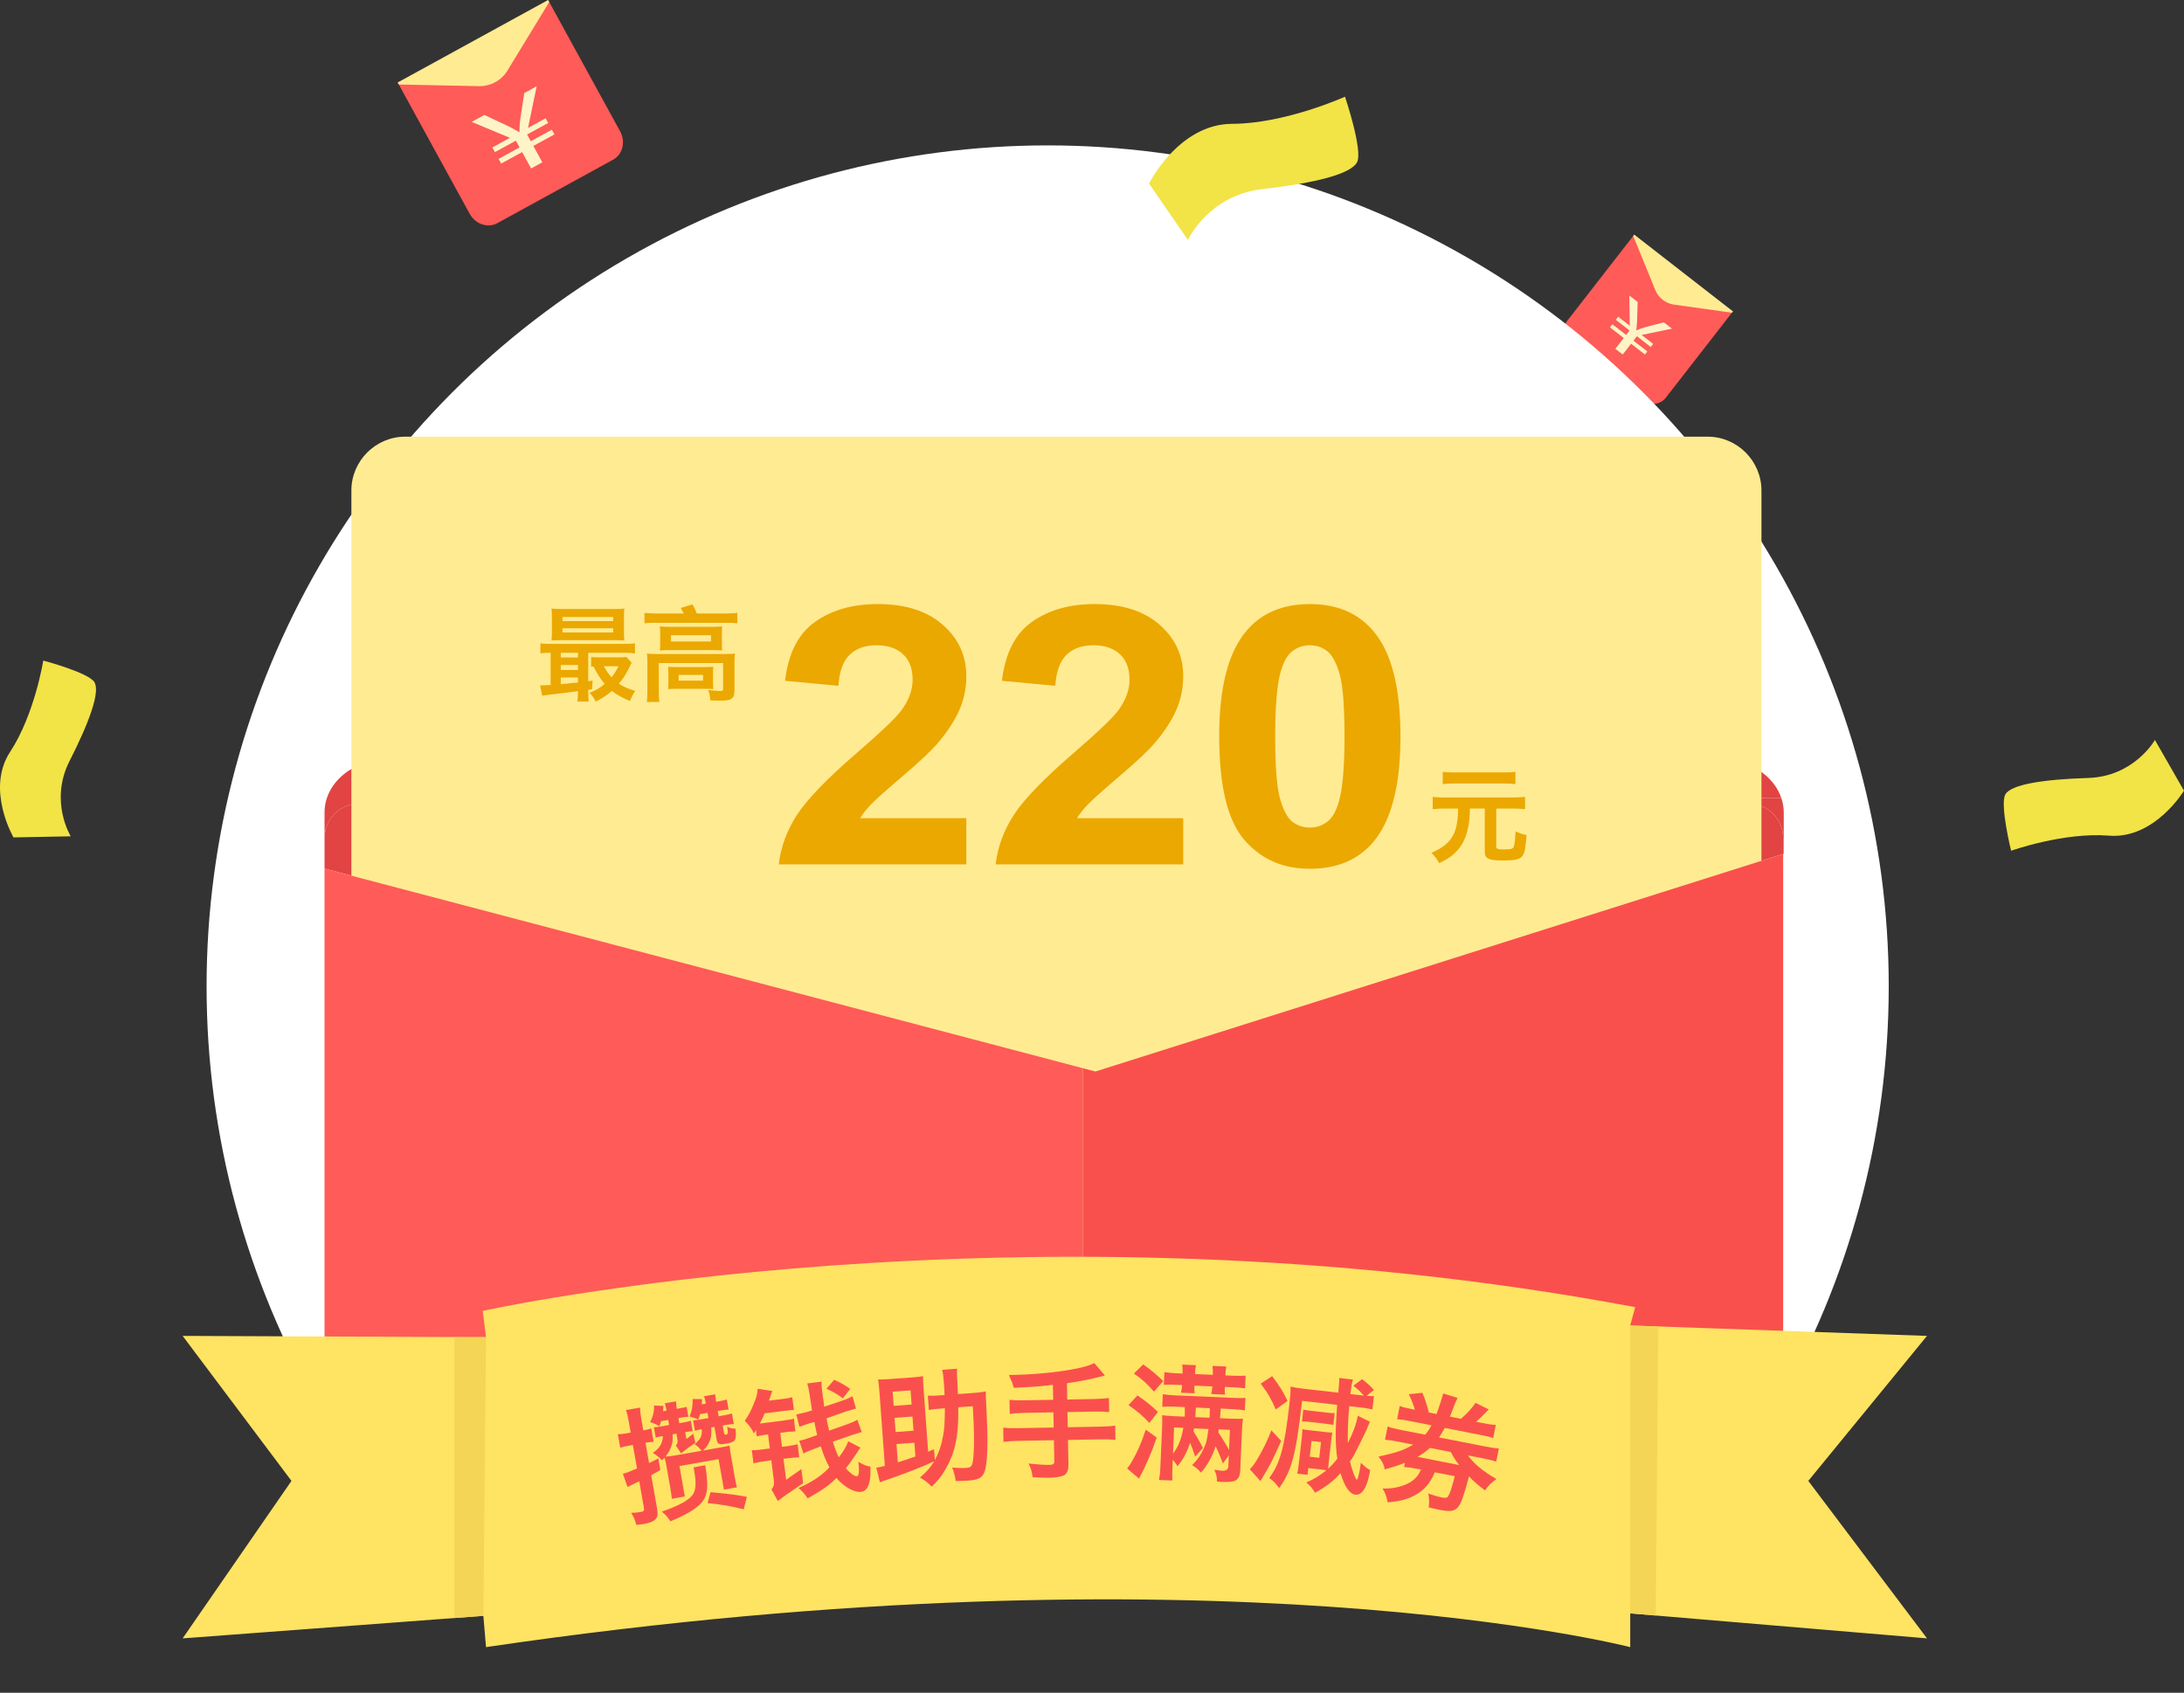 <?xml version="1.0" encoding="utf-8"?>
<!-- Generator: Adobe Illustrator 18.0.0, SVG Export Plug-In . SVG Version: 6.00 Build 0)  -->
<!DOCTYPE svg PUBLIC "-//W3C//DTD SVG 1.1//EN" "http://www.w3.org/Graphics/SVG/1.1/DTD/svg11.dtd">
<svg version="1.1" id="图层_1" xmlns="http://www.w3.org/2000/svg" xmlns:xlink="http://www.w3.org/1999/xlink" x="0px" y="0px"
	 viewBox="0 0 243.426 188.676" enable-background="new 0 0 243.426 188.676" xml:space="preserve">
<rect x="0" y="0" width="243.426" height="188.676" fill="#333333" stroke="none"/>
<g>
	<g>
		<g>
			<path fill-rule="evenodd" clip-rule="evenodd" fill="#FF5B58" d="M182.241,26.235
				c-0.025-0.058-0.103-0.067-0.141-0.018l-7.415,9.537c-0.593,0.763-0.508,1.822,0.19,2.365
				l8.473,6.588c0.698,0.543,1.746,0.365,2.339-0.398l7.415-9.537c0.039-0.05,0.01-0.122-0.052-0.133
				l-7.643-1.259c-0.028-0.005-0.051-0.023-0.062-0.049L182.241,26.235z"/>
			<path fill-rule="evenodd" clip-rule="evenodd" fill="#FFEB92" d="M182.15,26.152l-0.115,0.148l2.491,6.097
				c0.358,0.819,1.106,1.4,1.988,1.546l6.523,0.912l0.115-0.148L182.15,26.152z"/>
		</g>
	</g>
	<g>
		<path fill="#FFF4C7" d="M180.046,38.876l0.933-1.2l-1.532-1.192l0.267-0.342l1.532,1.192l0.384-0.494
			l-1.532-1.192l0.266-0.343l1.285,1l-0.047-3.369l0.93,0.723l-0.068,2.211
			c-0.024,0.356-0.049,0.634-0.09,0.932l0.029,0.023c0.248-0.115,0.542-0.228,0.892-0.33
			l2.155-0.568l0.91,0.708l-3.386,0.7l1.286,1l-0.266,0.343l-1.543-1.2l-0.384,0.494
			l1.543,1.2l-0.267,0.342l-1.543-1.2l-0.933,1.2L180.046,38.876z"/>
	</g>
</g>
<g>
	<defs>
		<circle id="SVGID_3_" cx="116.771" cy="109.951" r="93.745"/>
	</defs>
	<clipPath id="SVGID_4_">
		<use xlink:href="#SVGID_3_"  overflow="visible"/>
	</clipPath>
	<rect x="14.646" y="12.048" clip-path="url(#SVGID_4_)" fill="#FFFFFF" width="207.386" height="164.57"/>
</g>
<path fill="#F2E347" d="M240.187,82.48c0,0-2.312,4.073-7.435,4.232c-5.122,0.159-8.575,0.735-9.229,1.818
	s0.633,6.296,0.633,6.296s5.844-2.088,10.921-1.683c5.077,0.405,8.348-5.011,8.348-5.011
	L240.187,82.48z"/>
<path fill="#F2E347" d="M7.885,93.217c0,0-2.412-3.905-0.137-8.382c2.275-4.477,3.406-7.715,2.783-8.787
	c-0.623-1.072-5.708-2.42-5.708-2.42s-0.957,6.005-3.696,10.178
	c-2.739,4.172,0.376,9.533,0.376,9.533L7.885,93.217z"/>
<g>
	<path fill="#E14442" d="M120.707,89.572h68.783c0.022,0,0.043,0.003,0.065,0.003h5.347
		c2.116,0,3.847,1.731,3.847,3.847v1.761l0.065-0.021v-4.613c0-0.557-0.099-1.095-0.272-1.608h-77.834
		V89.572z"/>
	<path fill="#E14442" d="M40.02,89.572h80.687v-0.63h77.834c-0.842-2.493-3.58-4.336-6.812-4.336H43.258
		c-3.896,0-7.084,2.675-7.084,5.943v2.869C36.173,91.303,37.904,89.572,40.02,89.572z"/>
	<path fill="#E14442" d="M189.49,89.572h-68.783v0.003h68.848C189.533,89.574,189.512,89.572,189.49,89.572
		z"/>
	<path fill="#E14442" d="M120.707,119.066V89.575v-0.003h-80.687c-2.116,0-3.847,1.731-3.847,3.847v3.396
		L120.707,119.066z"/>
	<path fill="#E14442" d="M194.901,89.575h-5.347c2.086,0.035,3.782,1.75,3.782,3.844v3.476l5.411-1.712
		v-1.761C198.748,91.306,197.017,89.575,194.901,89.575z"/>
	<path fill="#E14442" d="M189.555,89.575h-68.848v29.491l1.387,0.365l71.243-22.536V93.418
		C193.337,91.324,191.641,89.61,189.555,89.575z"/>
	<path fill="#FFEB92" d="M190.329,147.92H45.165c-3.3,0-6-2.7-6-6V54.672c0-3.3,2.7-6,6-6h145.164c3.3,0,6,2.7,6,6
		v87.248C196.329,145.22,193.629,147.92,190.329,147.92z"/>
	<path fill="none" d="M198.541,88.942c0.173,0.512,0.272,1.05,0.272,1.608v4.613l-0.065,0.021v72.616
		c0,2.116-1.731,3.847-3.847,3.847h-74.194v0.78h82.477V88.942H198.541z"/>
	<path fill="#FF5B58" d="M36.173,96.815v70.981c0,2.116,1.731,3.847,3.847,3.847h80.687v-52.577
		L36.173,96.815z"/>
	<path fill="#FA504D" d="M193.337,96.895l-71.243,22.536l-1.387-0.365v52.577v0.003h74.194
		c2.116,0,3.847-1.731,3.847-3.847V95.183L193.337,96.895z"/>
</g>
<g>
	<path fill="#EBA800" d="M107.706,91.198v5.144H86.801c0.227-1.944,0.905-3.787,2.038-5.528
		c1.132-1.741,3.367-4.05,6.706-6.928c2.688-2.325,4.337-3.902,4.945-4.73
		c0.82-1.143,1.231-2.273,1.231-3.39c0-1.235-0.357-2.184-1.072-2.848
		c-0.715-0.663-1.701-0.995-2.961-0.995c-1.245,0-2.235,0.348-2.971,1.044
		c-0.736,0.697-1.16,1.853-1.273,3.469l-5.942-0.552c0.354-3.048,1.464-5.236,3.332-6.563
		c1.867-1.327,4.202-1.991,7.003-1.991c3.07,0,5.483,0.769,7.237,2.306
		c1.755,1.537,2.632,3.449,2.632,5.735c0,1.301-0.251,2.539-0.753,3.715
		c-0.503,1.176-1.299,2.408-2.388,3.695c-0.722,0.854-2.023,2.083-3.905,3.686
		s-3.074,2.667-3.576,3.193c-0.503,0.525-0.909,1.038-1.221,1.537H107.706z"/>
	<path fill="#EBA800" d="M131.881,91.198v5.144h-20.906c0.227-1.944,0.905-3.787,2.038-5.528
		c1.132-1.741,3.367-4.05,6.706-6.928c2.689-2.325,4.337-3.902,4.946-4.73
		c0.82-1.143,1.231-2.273,1.231-3.39c0-1.235-0.357-2.184-1.072-2.848
		c-0.715-0.663-1.701-0.995-2.961-0.995c-1.246,0-2.236,0.348-2.971,1.044
		c-0.736,0.697-1.16,1.853-1.273,3.469l-5.942-0.552c0.354-3.048,1.464-5.236,3.332-6.563
		c1.867-1.327,4.202-1.991,7.003-1.991c3.07,0,5.483,0.769,7.237,2.306
		c1.755,1.537,2.632,3.449,2.632,5.735c0,1.301-0.251,2.539-0.753,3.715
		c-0.503,1.176-1.299,2.408-2.388,3.695c-0.722,0.854-2.023,2.083-3.905,3.686
		s-3.074,2.667-3.577,3.193c-0.503,0.525-0.909,1.038-1.221,1.537H131.881z"/>
	<path fill="#EBA800" d="M145.994,67.331c3.014,0,5.369,0.999,7.067,2.996
		c2.023,2.365,3.035,6.287,3.035,11.766c0,5.466-1.019,9.395-3.057,11.786
		c-1.684,1.971-4.032,2.956-7.046,2.956c-3.028,0-5.469-1.081-7.322-3.242
		c-1.854-2.161-2.78-6.014-2.78-11.559c0-5.439,1.019-9.354,3.057-11.746
		C140.632,68.316,142.98,67.331,145.994,67.331z M145.994,71.923c-0.722,0-1.366,0.214-1.932,0.641
		c-0.565,0.427-1.005,1.192-1.315,2.296c-0.411,1.432-0.616,3.843-0.616,7.233
		c0,3.39,0.185,5.719,0.553,6.987c0.367,1.268,0.831,2.112,1.39,2.533s1.199,0.63,1.921,0.63
		s1.365-0.213,1.932-0.64c0.565-0.427,1.004-1.192,1.315-2.296
		c0.41-1.419,0.615-3.823,0.615-7.213c0-3.39-0.184-5.718-0.552-6.986s-0.831-2.115-1.39-2.542
		C147.355,72.137,146.716,71.923,145.994,71.923z"/>
</g>
<g>
	<path fill="#EBA800" d="M65.564,75.932l0.484-0.069l-0.058,0.969l-0.427,0.058v0.127
		c0,0.542,0.012,0.865,0.058,1.177h-1.27c0.047-0.277,0.069-0.577,0.069-1.154l-3.991,0.496
		l-0.23-1.154c0.092,0.012,0.15,0.012,0.23,0.012c0.081,0,0.393-0.012,0.946-0.046v-3.588
		c-0.484,0-0.796,0.012-1.143,0.069v-1.13c0.312,0.058,0.611,0.069,1.188,0.069h8.156
		c0.588,0,0.876-0.011,1.199-0.069v1.13c-0.369-0.058-0.646-0.069-1.211-0.069h-4.003V75.932z
		 M69.543,70.384c0,0.45,0.012,0.727,0.046,1.003c-0.265-0.023-0.681-0.035-1.072-0.035h-5.86
		c-0.52,0-0.83,0.012-1.188,0.035c0.035-0.289,0.047-0.577,0.047-0.992v-1.557
		c0-0.427-0.012-0.715-0.047-1.004c0.381,0.035,0.692,0.046,1.223,0.046h5.676
		c0.531,0,0.831-0.012,1.223-0.046c-0.034,0.277-0.046,0.554-0.046,1.004V70.384z M62.506,72.76v0.519
		h1.915v-0.519H62.506z M62.506,74.121v0.554h1.915v-0.554H62.506z M62.506,75.517v0.738
		c0.139-0.012,0.139-0.012,0.393-0.035c0.093,0,0.357-0.035,0.762-0.081
		c0.173-0.011,0.415-0.034,0.761-0.069v-0.554H62.506z M62.702,69.23h5.642v-0.461h-5.642V69.23z
		 M62.702,70.499h5.642v-0.473h-5.642V70.499z M70.409,73.879c-0.081,0.115-0.104,0.162-0.185,0.334
		c-0.335,0.761-0.727,1.384-1.246,1.996c0.45,0.312,1.073,0.577,1.823,0.796
		c-0.231,0.346-0.416,0.704-0.589,1.131c-1.072-0.473-1.477-0.704-2.007-1.131
		c-0.52,0.461-1.027,0.796-1.812,1.2c-0.173-0.392-0.381-0.681-0.692-0.98
		c0.797-0.323,1.119-0.507,1.696-0.992c-0.427-0.496-0.877-1.2-1.246-1.949
		c-0.069,0-0.104,0-0.265,0.023v-1.084c0.265,0.035,0.495,0.046,0.969,0.046h2.03
		c0.449,0,0.738-0.012,0.935-0.046L70.409,73.879z M67.305,74.26
		c0.301,0.542,0.565,0.923,0.854,1.234c0.3-0.357,0.519-0.715,0.772-1.234H67.305z"/>
	<path fill="#EBA800" d="M76.216,68.377c-0.127-0.231-0.173-0.323-0.346-0.611l1.314-0.404
		c0.22,0.392,0.323,0.611,0.474,1.015h3.311c0.52,0,0.842-0.023,1.211-0.069v1.165
		c-0.381-0.046-0.669-0.058-1.199-0.058h-7.96c-0.519,0-0.808,0.012-1.188,0.058v-1.165
		c0.369,0.046,0.716,0.069,1.258,0.069H76.216z M72.156,73.902c0-0.392-0.012-0.692-0.046-1.05
		c0.369,0.035,0.703,0.046,1.211,0.046h7.452c0.565,0,0.842-0.012,1.143-0.046
		c-0.035,0.358-0.047,0.623-0.047,1.039v2.941c0,0.577-0.058,0.796-0.276,0.992
		c-0.23,0.208-0.565,0.277-1.396,0.277c-0.265,0-0.311,0-0.657-0.023
		c-0.185-0.011-0.185-0.011-0.369-0.011c-0.034-0.519-0.092-0.785-0.254-1.154
		c0.635,0.069,1.097,0.104,1.385,0.104c0.242,0,0.3-0.046,0.3-0.242v-2.873h-7.175v3.068
		c0,0.588,0.011,0.865,0.068,1.269h-1.407c0.047-0.254,0.069-0.692,0.069-1.269V73.902z
		 M73.586,70.66c0-0.369-0.012-0.565-0.035-0.842c0.335,0.035,0.612,0.046,1.119,0.046h4.799
		c0.462,0,0.704-0.011,1.027-0.046c-0.023,0.3-0.035,0.473-0.035,0.842v0.992
		c0,0.45,0.012,0.577,0.035,0.854c-0.312-0.034-0.577-0.046-1.085-0.046h-4.775
		c-0.45,0-0.75,0.012-1.085,0.046c0.023-0.242,0.035-0.461,0.035-0.854V70.66z M79.469,76.036
		c0,0.334,0.012,0.565,0.035,0.773c-0.22-0.023-0.658-0.035-0.958-0.035h-3.126
		c-0.369,0-0.576,0.011-0.957,0.035c0.022-0.219,0.034-0.45,0.034-0.773v-0.969
		c0-0.323-0.012-0.519-0.034-0.75c0.265,0.023,0.507,0.034,0.934,0.034h3.161
		c0.438,0,0.6-0.011,0.946-0.034c-0.023,0.23-0.035,0.392-0.035,0.75V76.036z M74.785,71.503
		h4.465V70.799h-4.465V71.503z M75.64,75.863h2.722v-0.634h-2.722V75.863z"/>
</g>
<g>
	<path fill="#EBA800" d="M166.771,94.322c0,0.312,0.127,0.357,0.889,0.357c0.807,0,1.003-0.069,1.096-0.404
		c0.069-0.219,0.127-0.819,0.173-1.615c0.473,0.23,0.75,0.323,1.223,0.415
		c-0.139,1.558-0.196,1.904-0.427,2.273c-0.277,0.438-0.796,0.565-2.33,0.565
		c-0.923,0-1.407-0.092-1.673-0.323c-0.173-0.139-0.23-0.346-0.23-0.727v-4.741h-1.661
		c0,1.408-0.23,2.688-0.669,3.576c-0.347,0.727-0.854,1.327-1.523,1.811
		c-0.288,0.208-0.53,0.346-1.223,0.704c-0.265-0.484-0.53-0.831-0.876-1.153
		c1.291-0.565,1.972-1.119,2.434-1.984c0.357-0.657,0.542-1.684,0.542-2.953h-1.534
		c-0.53,0-0.911,0.023-1.292,0.069v-1.373c0.381,0.046,0.75,0.069,1.292,0.069h7.718
		c0.554,0,0.911-0.023,1.28-0.069v1.373c-0.393-0.046-0.762-0.069-1.28-0.069h-1.927V94.322z
		 M168.905,87.4c-0.288-0.046-0.681-0.069-1.177-0.069h-5.744c-0.531,0-0.877,0.023-1.177,0.069
		v-1.373c0.3,0.046,0.657,0.069,1.211,0.069h5.688c0.565,0,0.899-0.023,1.199-0.069V87.4z"/>
</g>
<g>
	<g>
		<g>
			<path fill-rule="evenodd" clip-rule="evenodd" fill="#FF5B58" d="M44.48,9.124
				c-0.086,0-0.141,0.093-0.099,0.168l7.968,14.533c0.638,1.163,2.017,1.633,3.082,1.049
				l12.912-7.079c1.064-0.584,1.41-1.999,0.773-3.162L61.147,0.1
				c-0.041-0.076-0.149-0.079-0.195-0.007l-5.75,8.938c-0.021,0.032-0.057,0.052-0.095,0.052
				L44.48,9.124z"/>
			<path fill-rule="evenodd" clip-rule="evenodd" fill="#FFEB92" d="M44.326,9.193l0.124,0.226l9.034,0.186
				c1.226-0.005,2.366-0.63,3.03-1.661l4.702-7.717l-0.124-0.226L44.326,9.193z"/>
		</g>
	</g>
	<g>
		<path fill="#FFF4C7" d="M59.198,18.777l-1.002-1.826l-2.335,1.28l-0.286-0.521l2.335-1.28l-0.412-0.752
			L55.163,16.958l-0.285-0.521l1.958-1.074l-4.265-1.775l1.416-0.776l2.746,1.292
			c0.435,0.222,0.771,0.405,1.123,0.62l0.045-0.025c-0.009-0.375,0.009-0.806,0.07-1.302
			l0.46-3.021l1.386-0.76l-0.963,4.642l1.959-1.074l0.285,0.521l-2.35,1.289l0.412,0.752
			l2.35-1.289l0.287,0.521l-2.351,1.289l1.001,1.826L59.198,18.777z"/>
	</g>
</g>
<g>
	<path fill="#FFE363" d="M32.487,165.062l-12.129-16.161l33.813,0.139l-0.368-2.926
		c0,0,60.091-13.288,128.452-0.418l-0.551,2.044l33.078,1.16l-13.231,16.161l13.231,17.554l-33.078-2.786
		v3.762c0,0-46.304-11.981-127.533,0l-0.297-3.486l-33.516,2.511L32.487,165.062z"/>
	<polygon fill="#F4D556" points="50.652,149.05 50.652,180.346 53.875,180.105 54.172,149.041 	"/>
	<polygon fill="#F4D556" points="181.705,147.741 181.705,179.829 184.541,180.068 184.836,147.851 	"/>
</g>
<path fill="#F2E347" d="M132.402,26.745c0,0,2.303-4.979,8.266-5.662c5.963-0.683,9.937-1.691,10.595-3.019
	c0.658-1.328-1.35-7.287-1.35-7.287s-6.618,3.005-12.584,3.025
	c-5.965,0.02-9.257,6.66-9.257,6.66L132.402,26.745z"/>
<g>
	<path fill="#FA504D" d="M73.248,168.207c0.182,1.034-0.177,1.425-1.556,1.667
		c-0.138,0.024-0.389,0.054-0.766,0.092c-0.165-0.61-0.28-0.86-0.579-1.349
		c0.371,0.006,0.693-0.022,1.024-0.08c0.399-0.07,0.457-0.151,0.394-0.511l-0.515-2.924
		c-0.395,0.183-0.642,0.312-0.747,0.358c-0.128,0.08-0.128,0.08-0.209,0.108
		c-0.041,0.007-0.08,0.028-0.208,0.107c-0.028,0.005-0.039,0.021-0.092,0.045
		c-0.027,0.005-0.027,0.005-0.053,0.023l-0.516-1.474c0.476-0.127,0.476-0.127,1.574-0.59
		l-0.461-2.621l-0.441,0.078c-0.358,0.062-0.576,0.115-0.97,0.228l-0.264-1.504
		c0.354-0.006,0.577-0.03,1.005-0.105l0.428-0.075l-0.196-1.117
		c-0.124-0.704-0.179-0.936-0.33-1.393l1.572-0.277c0.011,0.468,0.041,0.719,0.162,1.408
		l0.199,1.131c0.413-0.072,0.549-0.11,0.887-0.213l0.262,1.49
		c-0.352,0.019-0.465,0.024-0.906,0.103l0.398,2.262c0.485-0.228,0.642-0.312,1.031-0.522
		l0.226,1.283c-0.46,0.294-0.475,0.296-1.02,0.591L73.248,168.207z M76.51,160.395l0.764-0.589
		l0.234,1.011c-0.51,0.331-1.089,0.761-1.599,1.177l-0.581-0.879
		c0.183-0.174,0.233-0.368,0.178-0.686l-0.111-0.634l-0.428,0.075
		c0.036,0.69-0.003,0.953-0.167,1.395c-0.155,0.411-0.351,0.758-0.633,1.092
		c0.069-0.012,0.099-0.003,0.182-0.018c0.281-0.021,0.49-0.043,0.904-0.116l2.938-0.517
		c-0.276-0.363-0.379-0.46-0.769-0.732c0.69-0.604,0.828-0.871,0.801-1.677
		c-0.346,0.061-0.494,0.102-0.766,0.178l-0.204-1.159c0.339-0.017,0.463-0.038,0.959-0.126
		l0.745-0.131l-0.102-0.579l-0.828,0.146c-0.06,0.224-0.125,0.42-0.192,0.603
		c-0.296-0.146-0.372-0.176-0.97-0.341c0.259-0.629,0.351-1.157,0.339-1.951l1.041,0.016
		c-0.003,0.143-0.007,0.2-0.018,0.387c0.005,0.028,0.004,0.1-0.008,0.115
		c0.003,0.014,0.003,0.014-0.002,0.071l0.455-0.08c-0.082-0.469-0.122-0.618-0.214-0.815
		l1.255-0.221c0.011,0.141,0.031,0.336,0.104,0.835l0.345-0.061
		c0.386-0.067,0.618-0.123,0.848-0.191l0.197,1.117c-0.366,0.021-0.477,0.041-0.904,0.116
		l-0.304,0.054l0.103,0.579l0.537-0.095c0.497-0.087,0.715-0.14,0.942-0.223l0.209,1.187
		c-0.297,0.01-0.493,0.029-0.962,0.112l-0.275,0.048l0.146,0.828
		c0.026,0.151,0.094,0.211,0.218,0.189c0.234-0.042,0.259-0.146,0.131-0.877
		c0.355,0.165,0.607,0.221,0.932,0.206c0.12,1.33,0.021,1.49-1.083,1.684
		c-0.786,0.139-0.928,0.063-1.027-0.502l-0.24-1.365l-0.358,0.062
		c0.048,0.76,0.003,1.066-0.152,1.478c-0.178,0.444-0.405,0.769-0.762,1.087l1.793-0.315
		c0.745-0.131,0.883-0.155,1.168-0.233c0.031,0.421,0.061,0.586,0.157,1.138l0.41,2.332
		c0.1,0.565,0.149,0.77,0.25,1.179l-1.448,0.255l-0.597-3.394l-4.359,0.767l0.597,3.394
		l-1.448,0.255c-0.062-0.516-0.099-0.808-0.164-1.18l-0.413-2.346
		c-0.095-0.538-0.147-0.756-0.228-1.055c-0.085,0.086-0.145,0.153-0.29,0.293
		c-0.266-0.295-0.646-0.598-1.027-0.829c0.775-0.521,1.104-1.076,1.12-1.875
		c-0.386,0.067-0.482,0.085-0.793,0.182l-0.203-1.158c0.311-0.012,0.421-0.031,0.876-0.111
		l0.813-0.144l-0.099-0.565l-0.801,0.141c-0.018,0.061-0.026,0.09-0.044,0.15
		c-0.063,0.21-0.081,0.27-0.153,0.425c-0.231-0.187-0.341-0.238-1.008-0.477
		c0.316-0.625,0.438-1.144,0.443-1.842l1.032,0.046c-0.008,0.115-0.015,0.159-0.021,0.288
		c-0.008,0.115-0.008,0.115-0.018,0.302l0.386-0.067l-0.041-0.234
		c-0.024-0.139-0.112-0.479-0.146-0.586l1.241-0.219c-0.007,0.044,0.016,0.168,0.035,0.363
		c-0.006,0.044,0.011,0.141,0.026,0.309l0.029,0.165l0.316-0.056
		c0.47-0.082,0.566-0.1,0.782-0.166l0.193,1.104c-0.324,0.015-0.407,0.029-0.807,0.1
		l-0.304,0.054l0.1,0.565l0.331-0.059c0.524-0.092,0.701-0.138,0.958-0.211l0.204,1.159
		c-0.253,0.016-0.38,0.023-0.835,0.104L76.51,160.395z M78.602,163.312
		c0.357,2.198,0.302,3.175-0.229,3.951c-0.51,0.744-1.711,1.51-3.647,2.306
		c-0.313-0.485-0.49-0.682-0.959-1.083c1.609-0.553,2.616-1.058,3.214-1.617
		c0.562-0.525,0.68-1.314,0.405-2.873c-0.024-0.138-0.051-0.29-0.078-0.441L78.602,163.312z
		 M79.201,166.32c2.358,0.226,2.796,0.291,4.046,0.525l-0.354,1.385
		c-1.385-0.354-2.411-0.528-4.033-0.698L79.201,166.32z"/>
	<path fill="#FA504D" d="M87.625,164.945c0.05-0.048,0.621-0.444,1.697-1.199l0.196,1.568
		c-0.753,0.518-1.181,0.825-1.324,0.914c-0.651,0.434-0.651,0.434-0.96,0.67
		c-0.321,0.252-0.321,0.252-0.541,0.406l-0.712-1.293c0.233-0.269,0.296-0.446,0.289-0.84
		l-0.301-2.402l-0.694,0.087c-0.416,0.052-0.815,0.131-1.295,0.247l-0.183-1.458
		c0.297,0.005,0.549-0.013,1.326-0.11l0.681-0.085l-0.196-1.569l-0.375,0.048
		c-0.181,0.022-0.761,0.123-0.897,0.154l-0.089-0.708c-0.051,0.161-0.098,0.237-0.232,0.396
		c-0.169-0.444-0.511-0.923-1.009-1.411c0.396-0.557,0.671-1.057,0.973-1.8
		c0.326-0.774,0.453-1.228,0.471-1.766l1.639,0.246c-0.058,0.106-0.077,0.179-0.21,0.576
		c-0.071,0.221-0.092,0.279-0.177,0.502l1.818-0.228l0.181-0.022c0.069-0.009,0.495-0.104,0.604-0.133
		l0.179,1.431c-0.353,0.002-0.366,0.003-1.103,0.096l-2.166,0.271
		c-0.069,0.234-0.302,0.743-0.521,1.137l2.472-0.31c0.223-0.027,0.223-0.027,0.567-0.085
		c0.124-0.029,0.263-0.047,0.401-0.064c0.098-0.013,0.165-0.035,0.354-0.101l0.165,1.432
		c-0.127,0.002-0.127,0.002-0.294,0.022c-0.083,0.011-0.083,0.011-0.519,0.022l-0.512,0.079
		l-0.361,0.045l0.195,1.555l0.652-0.081c0.014-0.002,0.041-0.006,0.097-0.013
		c0.028-0.003,0.054-0.021,0.109-0.027c0.429-0.068,0.691-0.115,0.882-0.167l0.183,1.458
		c-0.253,0.003-0.771,0.04-1.104,0.082l-0.653,0.081L87.625,164.945z M95.906,161.356
		c-0.171,0.219-0.207,0.266-0.417,0.616c-0.024,0.031-0.036,0.047-0.059,0.092
		c-0.107,0.155-0.169,0.233-0.335,0.479c-0.406,0.587-0.562,0.804-0.821,1.104
		c0.433,0.523,0.992,0.934,1.228,0.903c0.236-0.029,0.29-0.501,0.179-1.615
		c0.564,0.338,0.817,0.447,1.337,0.537c0.012,1-0.022,1.399-0.139,1.823
		c-0.163,0.612-0.462,0.932-0.906,0.987c-0.749,0.094-1.887-0.539-2.746-1.546
		c-0.697,0.736-1.591,1.37-3.212,2.278c-0.232-0.394-0.611-0.826-1.021-1.17
		c0.377-0.146,0.776-0.337,1.172-0.556c0.885-0.478,1.952-1.302,2.276-1.752
		c-0.364-0.659-0.706-1.477-0.953-2.32l-0.902,0.339c-0.526,0.192-0.659,0.252-1.029,0.453
		l-0.475-1.421c0.493-0.118,0.658-0.153,1.13-0.325l0.864-0.306
		c-0.156-0.686-0.197-0.906-0.309-1.456l-0.491,0.132c-0.232,0.058-0.625,0.191-1.177,0.401
		l-0.343-1.382c0.223-0.027,0.948-0.203,1.206-0.278l0.544-0.166l-0.303-1.965
		c-0.071-0.457-0.134-0.731-0.229-1.043l1.597-0.2c-0.014,0.34,0.004,0.592,0.049,0.953
		c0.011,0.083,0.044,0.347,0.098,0.777c0.043,0.234,0.09,0.609,0.147,1.067l2.192-0.74
		c0.271-0.09,0.618-0.247,0.961-0.431l0.385,1.376c-0.382,0.104-0.56,0.155-1.062,0.303
		l-2.215,0.785c0.094,0.524,0.134,0.73,0.285,1.375l2.093-0.742
		c0.015-0.002,0.068-0.022,0.134-0.059c0.028-0.004,0.068-0.023,0.136-0.046
		c0.389-0.161,0.55-0.224,0.786-0.366l0.481,1.364c-0.504,0.147-0.802,0.241-1.087,0.334
		l-2.121,0.745c0.153,0.545,0.432,1.3,0.655,1.737c0.431-0.506,0.804-1.131,1.06-1.783
		L95.906,161.356z M93.948,155.86c-0.545-0.411-1.123-0.747-1.826-1.068l0.849-0.995
		c0.836,0.375,1.141,0.549,1.791,1.017L93.948,155.86z"/>
	<path fill="#FA504D" d="M106.809,156.857c0.03,1.753-0.093,3.151-0.36,4.279
		c-0.249,1.016-0.668,2-1.221,2.883c-0.388,0.646-0.685,1.005-1.379,1.688
		c-0.455-0.473-0.708-0.664-1.31-1.014c0.805-0.704,1.206-1.169,1.58-1.813
		c-1.535,0.702-2.858,1.22-5.144,2.019c-0.466,0.16-0.549,0.181-0.903,0.319l-0.4-1.627
		c0.251-0.033,0.389-0.071,0.954-0.196l-0.595-8.126c-0.044-0.601-0.103-1.214-0.153-1.519
		c0.311,0.02,0.604,0.012,1.052-0.021l2.903-0.212c0.447-0.033,0.726-0.067,1.043-0.133
		c-0.009,0.253,0.025,0.91,0.07,1.524l0.505,6.897l0.653-0.272l0.089,1.215
		c0.47-0.877,0.758-1.726,0.934-2.777c0.148-0.854,0.17-1.332,0.188-3.004l-0.391,0.028
		c-0.531,0.039-0.963,0.085-1.392,0.173l-0.117-1.605c0.437,0.023,0.814,0.01,1.499-0.04
		l0.363-0.026c-0.004-0.436-0.021-0.673-0.057-1.147c-0.071-0.977-0.105-1.255-0.206-1.669
		l1.661-0.122c-0.028,0.382-0.028,0.382,0.095,2.829l1.634-0.12
		c0.656-0.048,1.032-0.09,1.475-0.178c-0.011,0.422-0.011,0.422,0.085,2.31
		c0.145,2.74,0.13,4.65-0.059,5.899c-0.187,1.291-0.569,1.628-1.979,1.731
		c-0.377,0.027-0.377,0.027-1.4,0.046c-0.082-0.555-0.199-0.995-0.391-1.501
		c0.707,0.061,1.198,0.066,1.604,0.037c0.586-0.043,0.685-0.232,0.774-1.503
		c0.1-1.312,0.065-2.741-0.085-5.369L106.809,156.857z M101.492,154.973l-1.997,0.146l0.115,1.578
		l1.997-0.146L101.492,154.973z M101.704,157.891l-1.996,0.146l0.115,1.578l1.997-0.146L101.704,157.891z
		 M101.918,160.809l-1.996,0.146l0.149,2.038c0.713-0.221,0.713-0.221,1.959-0.648L101.918,160.809z"/>
	<path fill="#FA504D" d="M118.953,155.993l2.896-0.054c0.798-0.015,1.287-0.052,1.748-0.116l0.029,1.566
		c-0.478-0.047-1.01-0.064-1.723-0.052l-2.925,0.055l0.031,1.692l3.583-0.066
		c0.784-0.015,1.245-0.051,1.706-0.115l0.029,1.581c-0.491-0.047-0.953-0.066-1.709-0.053
		l-3.583,0.066l0.051,2.743c0.012,0.63-0.177,1.053-0.523,1.213
		c-0.319,0.146-0.905,0.241-1.562,0.253c-0.448,0.009-1.078-0.008-1.905-0.062
		c-0.081-0.614-0.171-0.935-0.448-1.518c1.01,0.107,1.753,0.164,2.312,0.153
		c0.434-0.008,0.558-0.108,0.552-0.444l-0.043-2.309l-3.903,0.072
		c-0.77,0.015-1.231,0.051-1.72,0.116l-0.029-1.581c0.463,0.047,0.925,0.066,1.723,0.052
		l3.903-0.072l-0.031-1.693l-3.12,0.059c-0.615,0.011-1.272,0.051-1.747,0.116l-0.029-1.567
		c0.463,0.048,0.939,0.066,1.736,0.052l3.135-0.058l-0.031-1.665
		c-0.363,0.048-0.419,0.049-0.908,0.101c-0.684,0.082-2.166,0.18-3.452,0.231
		c-0.165-0.557-0.18-0.626-0.545-1.432c0.308-0.006,0.504-0.009,0.686-0.013
		c2.015-0.037,4.572-0.28,6.26-0.592c1.325-0.248,1.841-0.384,2.577-0.72l1.174,1.378
		c-1.198,0.345-3.04,0.715-4.226,0.862L118.953,155.993z"/>
	<path fill="#FA504D" d="M128.93,160.232c-0.547,1.589-1.295,3.322-1.843,4.308
		c-0.075,0.123-0.076,0.151-0.124,0.275l-1.338-1.138c0.191-0.216,0.312-0.394,0.509-0.735
		c0.636-1.094,1.071-2.07,1.572-3.59L128.93,160.232z M126.779,155.541
		c0.967,0.659,1.468,1.06,2.289,1.838l-0.964,1.22c-0.831-0.877-1.277-1.262-2.325-1.98
		L126.779,155.541z M128.621,155.116c-0.869-0.977-1.247-1.315-2.239-2.019l1.04-1.02
		c0.856,0.612,1.546,1.188,2.231,1.863L128.621,155.116z M133.212,162.355
		c-0.223-0.683-0.335-0.996-0.564-1.539c-0.324,1.01-0.798,1.899-1.418,2.63
		c-0.062-0.171-0.089-0.214-0.235-0.389c-0.04-0.044-0.133-0.174-0.278-0.362l-0.044,0.993
		c-0.028,0.644-0.021,0.826-0.002,1.331l-1.497-0.064c0.107-0.542,0.13-0.724,0.154-1.298
		l0.199-4.547c0.027-0.644,0.024-0.882,0.004-1.374c0.432,0.062,0.725,0.088,1.299,0.113
		l1.217,0.053c0.021-0.476,0.023-0.546,0.005-1.065l-1.105-0.048
		c-0.546-0.024-0.981-0.015-1.402,0.009l0.061-1.399c0.391,0.06,0.809,0.105,1.368,0.13
		l6.423,0.28c0.798,0.035,1.063,0.032,1.416-0.009l-0.061,1.399
		c-0.376-0.059-0.753-0.103-1.425-0.132l-1.259-0.069c-0.062,0.769-0.062,0.769-0.089,1.076
		l1.063,0.046c0.742,0.032,1.106,0.034,1.5,0.01c-0.059,0.376-0.087,0.711-0.115,1.354l-0.194,4.464
		c-0.027,0.615-0.269,1.012-0.709,1.146c-0.214,0.074-0.86,0.103-1.476,0.076
		c-0.028-0.002-0.154-0.007-0.405-0.032c-0.003-0.575-0.075-0.845-0.307-1.317
		c0.39,0.06,0.71,0.102,0.934,0.111c0.393,0.017,0.624-0.155,0.639-0.491l0.054-1.231
		l-0.656,0.911c-0.302-0.799-0.569-1.427-0.814-1.914c-0.357,1.134-0.994,2.241-1.642,2.929
		c-0.252-0.32-0.468-0.512-0.973-0.828c0.646-0.673,0.944-1.094,1.256-1.796
		c0.357-0.797,0.357-0.797,0.56-2.232l-1.609-0.07c-0.051,0.208-0.051,0.208-0.069,0.306
		c0.485,0.778,0.627,1.051,1.067,1.883L133.212,162.355z M135.002,155.381
		c0.07-0.334,0.108-0.557,0.117-0.766l0.004-0.084l-2.001-0.088l0.011,0.07
		c0,0.015-0.002,0.042-0.003,0.07c-0.002,0.042-0.004,0.084-0.005,0.112
		c-0.011,0.237-0.004,0.42,0.03,0.604l-1.525-0.066c0.084-0.333,0.106-0.528,0.119-0.808
		l0.002-0.042l-0.784-0.034c-0.545-0.023-0.84-0.022-1.247,0.002l0.062-1.414
		c0.362,0.059,0.78,0.104,1.271,0.126l0.755,0.033c0.018-0.406,0.002-0.688-0.04-0.997l1.539,0.066
		c-0.067,0.264-0.092,0.501-0.113,0.991l1.986,0.086c0.019-0.405,0.002-0.673-0.04-0.997
		l1.539,0.067c-0.054,0.264-0.079,0.516-0.1,0.991l0.952,0.041
		c0.476,0.021,0.91,0.012,1.304-0.013l-0.062,1.413c-0.46-0.062-0.879-0.095-1.271-0.111
		l-0.979-0.043l-0.003,0.07c-0.017,0.363-0.02,0.447,0.021,0.786L135.002,155.381z M130.745,162.023
		c0.222-0.271,0.51-0.763,0.682-1.176c0.203-0.468,0.319-0.897,0.467-1.704l-1.035-0.045
		L130.745,162.023z M134.816,158.023c0.006-0.141,0.012-0.267,0.014-0.322
		c0.009-0.195,0.019-0.405,0.019-0.742l-1.553-0.067l-0.074,1.062L134.816,158.023z M135.84,159.315
		c-0.021,0.14-0.021,0.14-0.044,0.349c0.066,0.101,0.066,0.101,0.185,0.274
		c0.395,0.592,0.826,1.312,1.006,1.685l0.099-2.253L135.84,159.315z"/>
	<path fill="#FA504D" d="M142.8,160.607c-1.131,2.508-1.131,2.508-2.314,4.473l-1.176-1.304
		c0.322-0.358,0.538-0.644,0.887-1.225c0.631-1.084,1.072-1.992,1.512-3.126L142.8,160.607z
		 M141.791,153.388c0.786,1.021,1.216,1.703,1.715,2.762l-1.307,0.95
		c-0.549-1.247-0.938-1.911-1.688-2.871L141.791,153.388z M151.656,155.514
		c0.069,0.008,0.097,0.011,0.361,0.041c-0.349-0.406-0.706-0.729-1.171-1.106l0.971-0.721
		c0.506,0.382,0.902,0.737,1.328,1.209l-0.834,0.638c0.292,0.033,0.475,0.04,0.827,0.038
		l-0.168,1.475c-0.468-0.096-0.689-0.135-1.469-0.224l-1.113-0.127
		c-0.134,1.423-0.197,3.093-0.157,4.099c0.559-1.064,0.948-2.134,1.107-3.031l1.348,0.661
		c-0.077,0.188-0.095,0.215-0.192,0.457c-0.034,0.053-0.075,0.161-0.12,0.311
		c-0.115,0.269-0.115,0.269-1.141,2.337c-0.383,0.76-0.383,0.76-0.535,0.982
		c-0.051,0.078-0.134,0.182-0.234,0.325c0.174,0.823,0.625,2.06,0.781,2.049
		c0.1-0.003,0.289-0.799,0.441-1.895c0.352,0.378,0.598,0.575,1.033,0.836
		c-0.156,0.871-0.3,1.39-0.522,1.858c-0.28,0.602-0.684,0.923-1.114,0.873
		c-0.654-0.074-1.199-0.855-1.672-2.403c-0.793,0.896-1.594,1.495-2.829,2.187
		c-0.321-0.516-0.545-0.781-0.983-1.142c0.83-0.356,1.48-0.747,2.242-1.365
		c-0.195-0.022-0.43-0.063-0.681-0.092l-1.336-0.152l-0.085,0.752l-1.169-0.134
		c0.084-0.244,0.141-0.618,0.207-1.202l0.319-2.798c0.039-0.348,0.07-0.739,0.066-0.951
		c0.207,0.038,0.512,0.087,0.942,0.136l1.614,0.185c0.293,0.033,0.586,0.053,0.783,0.061
		c-0.063,0.304-0.079,0.442-0.107,0.693l-0.3,2.63c-0.035,0.306-0.053,0.459-0.067,0.711
		c0.266-0.224,0.782-0.799,1.03-1.123c-0.233-1.535-0.233-3.142-0.02-6.007l-3.91-0.446
		l-0.046,0.403c-0.644,5.636-1.128,7.413-2.516,9.327c-0.325-0.488-0.591-0.758-1.097-1.14
		c1.193-1.569,1.694-3.359,2.236-8.118c0.114-1.002,0.149-1.436,0.136-2.058
		c0.302,0.077,0.842,0.167,1.537,0.246l3.785,0.432c0.108-1.073,0.116-1.27,0.103-1.638l1.53,0.175
		c-0.138,0.464-0.192,0.823-0.283,1.617L151.656,155.514z M145.271,157.111
		c0.205,0.052,0.398,0.088,0.761,0.129l1.947,0.223c0.391,0.044,0.572,0.051,0.784,0.047
		l-0.15,1.322c-0.22-0.054-0.469-0.096-0.761-0.129l-1.976-0.226
		c-0.251-0.028-0.572-0.051-0.757-0.044L145.271,157.111z M145.983,162.366l1.057,0.121l0.2-1.754
		l-1.058-0.12L145.983,162.366z"/>
	<path fill="#FA504D" d="M160.111,157.607c0.231-0.597,0.672-1.965,0.718-2.198
		c0.003-0.014,0.011-0.055,0.019-0.097l1.613,0.503c-0.024,0.053-0.047,0.091-0.052,0.118
		c-0.158,0.297-0.186,0.363-0.72,1.771c-0.024,0.052-0.024,0.052-0.081,0.197l1.222,0.24
		c0.613-0.507,1.139-1.073,1.634-1.775l1.468,0.731c-0.931,0.958-1.089,1.112-1.426,1.374
		l0.659,0.13c0.769,0.15,1.115,0.205,1.555,0.22l-0.289,1.47
		c-0.442-0.145-0.852-0.239-1.525-0.371l-3.872-0.762c-0.227,0.426-0.371,0.654-0.637,1.059
		l5.096,1.002c0.81,0.159,1.143,0.21,1.567,0.223l-0.289,1.47
		c-0.431-0.128-0.865-0.242-1.538-0.374l-1.62-0.318c0.684,0.947,1.652,1.751,3.176,2.636
		c-0.581,0.413-0.791,0.614-1.275,1.261c-0.806-0.615-1.101-0.858-1.792-1.551
		c-0.151,0.627-0.393,1.492-0.597,2.094c-0.568,1.729-0.971,1.963-2.701,1.623
		c-0.357-0.07-0.629-0.139-1.176-0.26c0.063-0.758,0.055-1.002-0.065-1.554
		c0.695,0.236,1.154,0.37,1.58,0.453c0.37,0.073,0.565,0.026,0.661-0.169
		c0.213-0.357,0.367-0.855,0.72-2.212l-2.225-0.438c-0.431,1.027-0.893,1.636-1.646,2.201
		c-0.934,0.687-2.074,1.047-3.605,1.145c-0.126-0.666-0.267-1.036-0.57-1.524
		c0.887-0.011,1.295-0.059,1.838-0.209c0.902-0.235,1.497-0.575,1.976-1.123
		c0.188-0.234,0.269-0.347,0.47-0.792l-0.412-0.081c-0.646-0.127-1.049-0.178-1.472-0.204
		l0.092-0.467c-0.663,0.255-1.047,0.394-2.243,0.743c-0.105-0.549-0.28-0.897-0.701-1.437
		c2.057-0.451,2.775-0.695,3.871-1.335l-1.606-0.316c-0.715-0.141-1.102-0.202-1.538-0.231
		l0.289-1.469c0.385,0.146,0.753,0.233,1.508,0.382l2.678,0.526
		c0.276-0.316,0.44-0.569,0.705-1.045l-2.307-0.454c-0.673-0.132-1.061-0.194-1.524-0.229
		l0.289-1.469c0.385,0.146,0.753,0.233,1.494,0.379l0.192,0.038
		c-0.134-0.482-0.35-1.053-0.673-1.729l1.515-0.159c0.293,0.686,0.576,1.568,0.71,2.194
		L160.111,157.607z M162.507,163.271l0.123,0.024c-0.396-0.521-0.626-0.879-0.927-1.452l-2.321-0.456
		c-0.498,0.43-0.881,0.711-1.38,0.998L162.507,163.271z"/>
</g>
</svg>
